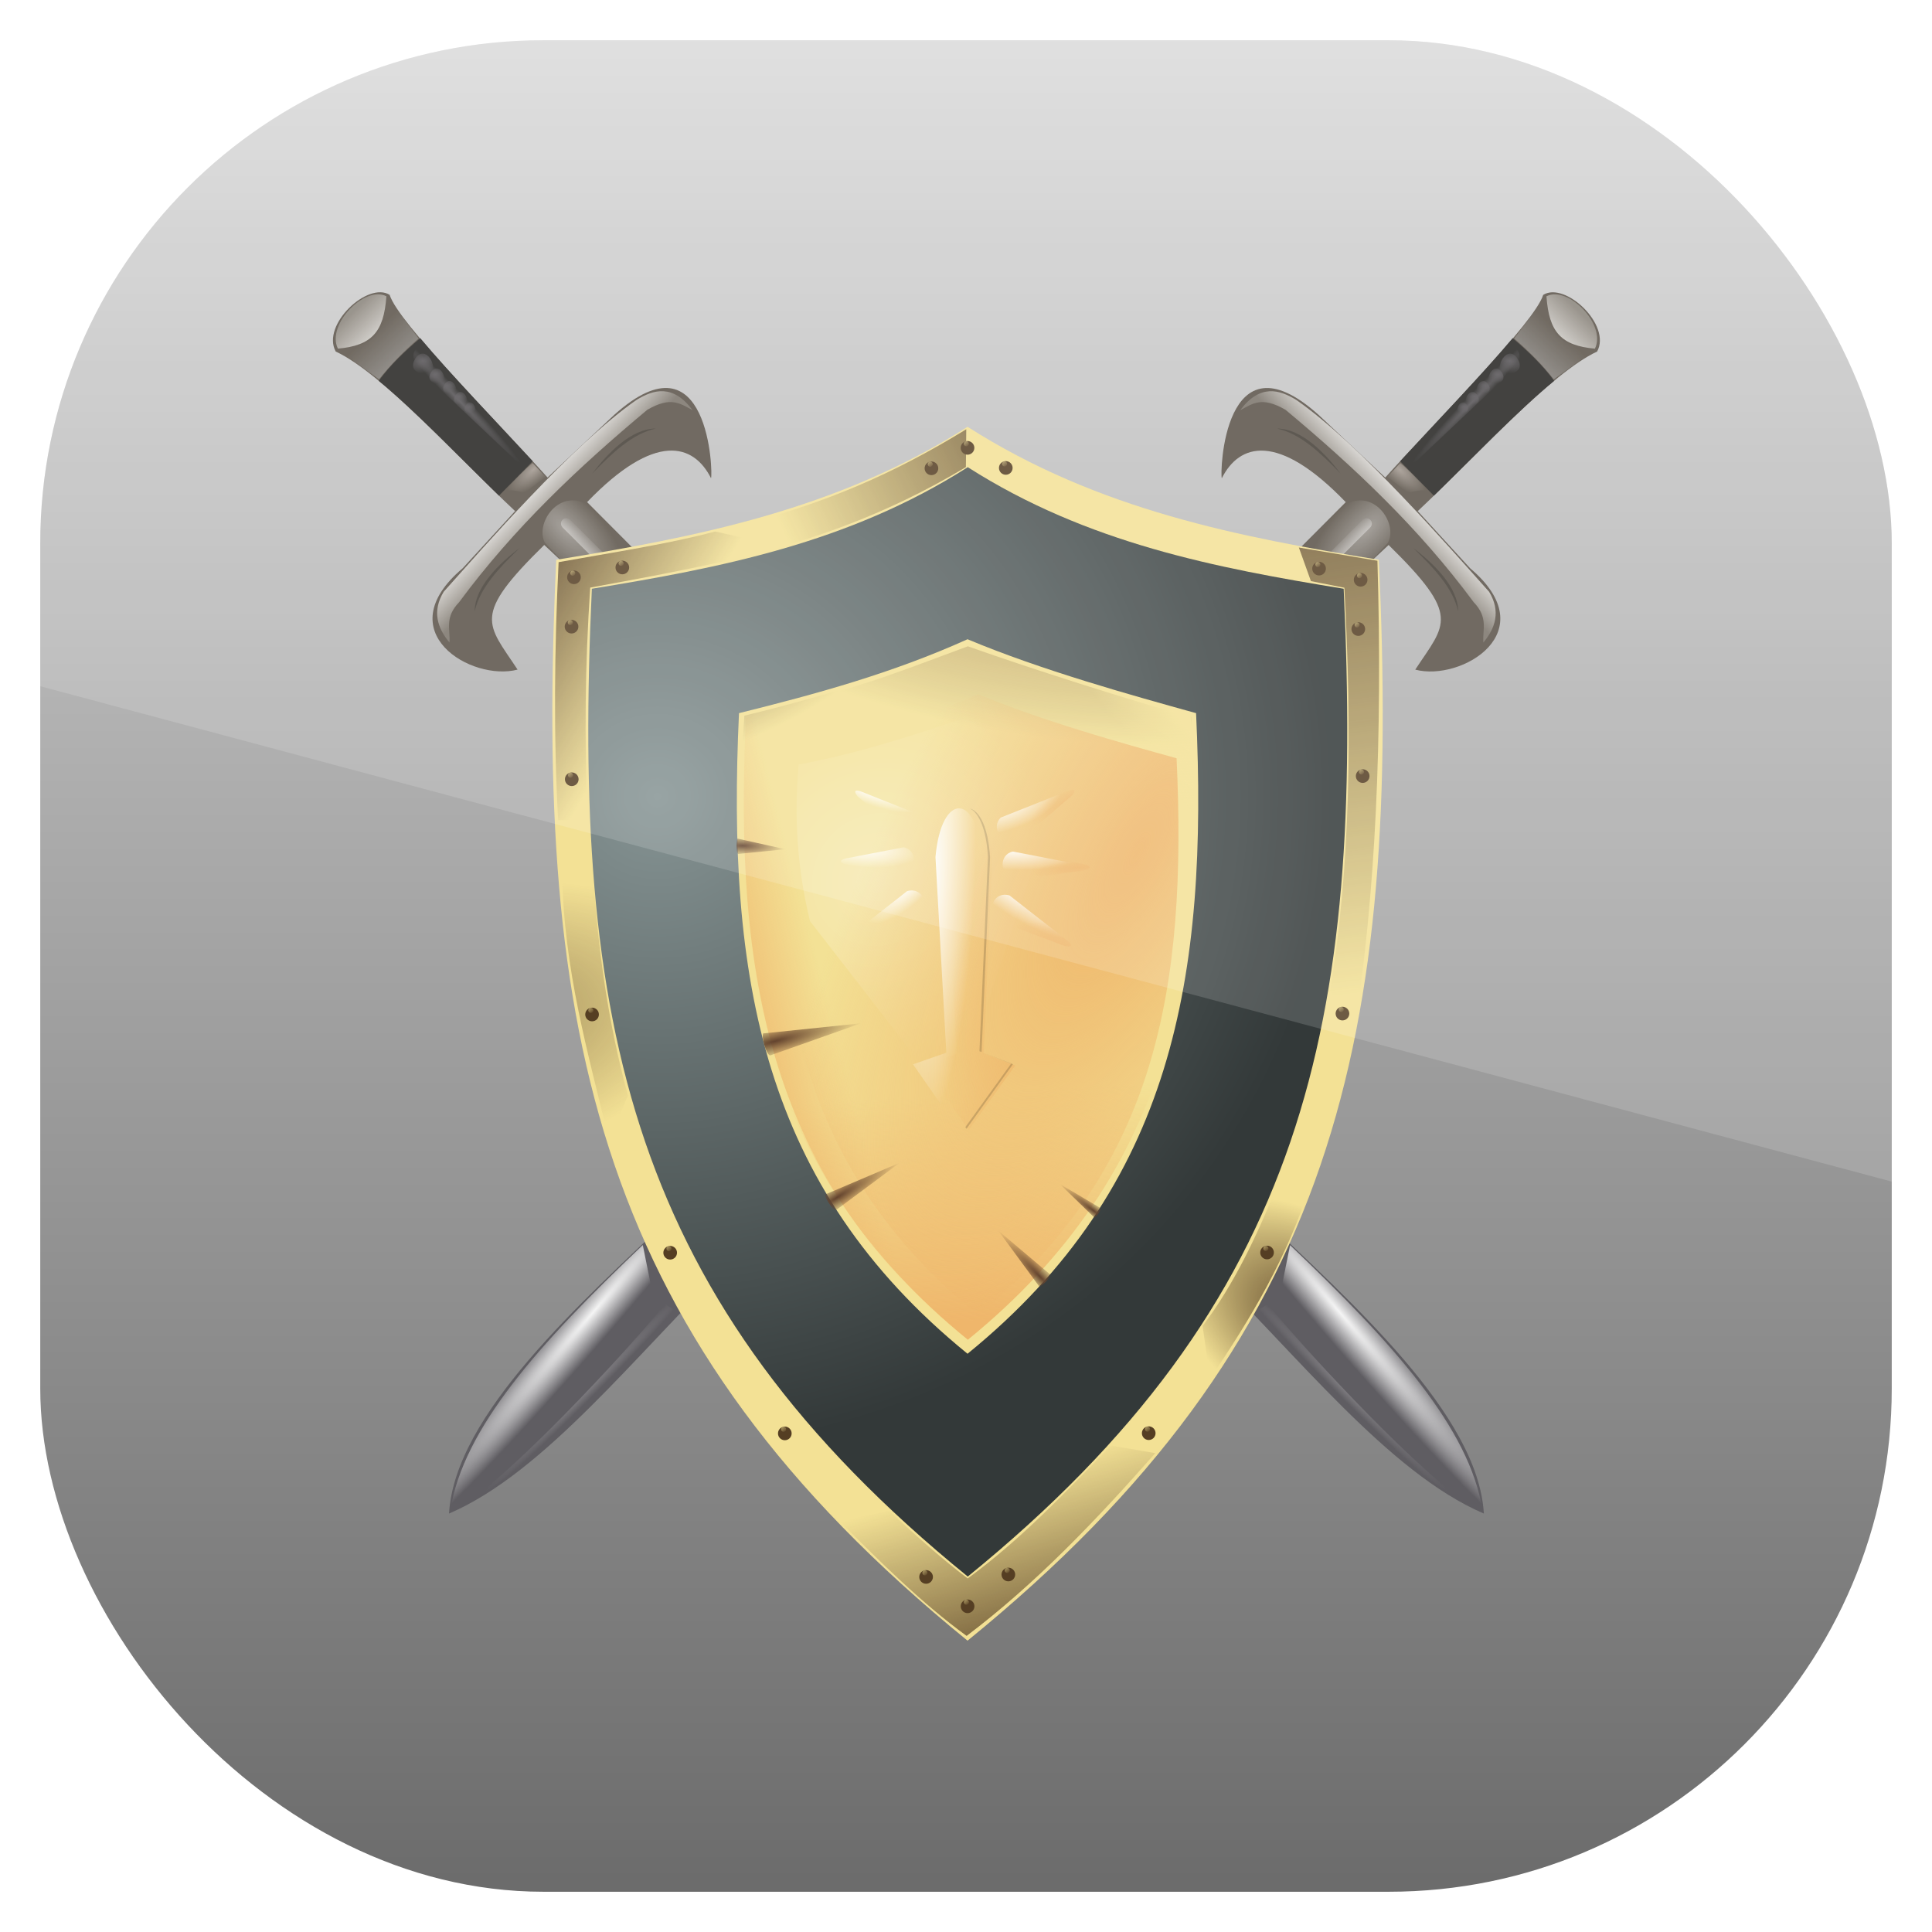 <svg height="96" width="96" xmlns="http://www.w3.org/2000/svg" xmlns:xlink="http://www.w3.org/1999/xlink" xmlns:sodipodi="http://sodipodi.sourceforge.net/DTD/sodipodi-0.dtd" xmlns:inkscape="http://www.inkscape.org/namespaces/inkscape">
 <defs>
  <clipPath clipPathUnits="userSpaceOnUse" id="clipPath3009">
   <path d="m-2 956.36h-96v33.562l96 25.687v-59.25z"/>
  </clipPath>
  <linearGradient x2="0" y1="90" y2="5.988" gradientUnits="userSpaceOnUse" id="linearGradient3479" gradientTransform="matrix(1.143 0 0 1.143 -6.857 949.51)">
   <stop stop-color="#696969"/>
   <stop stop-color="#dcdcdc" offset="1"/>
  </linearGradient>
  <clipPath clipPathUnits="userSpaceOnUse" id="clipPath3018">
   <rect x="2" rx="25" y="958.36" height="92" width="92"/>
  </clipPath>
  <radialGradient cy="458.35" r="6.133" xlink:href="#linearGradient22947" gradientUnits="userSpaceOnUse" id="radialGradient3977" cx="-494.94" gradientTransform="matrix(-1.155 1.155 0.509 0.509 -650.58 382.44)"/>
  <linearGradient id="linearGradient22947">
   <stop stop-color="#fff"/>
   <stop stop-color="#fff" stop-opacity="0" offset="1"/>
  </linearGradient>
  <linearGradient x1="-494.18" x2="-491.04" xlink:href="#linearGradient22947" y1="463.23" y2="459.76" gradientUnits="userSpaceOnUse" id="linearGradient3979" gradientTransform="matrix(-1 0 0 1 -340.49 -414.36)"/>
  <linearGradient x1="-517.19" x2="-522.72" xlink:href="#linearGradient22800" y1="434.79" y2="429.21" gradientUnits="userSpaceOnUse" id="linearGradient3981" gradientTransform="matrix(-1 0 0 1 -339.81 -413.65)"/>
  <linearGradient id="linearGradient22800">
   <stop stop-color="#fff"/>
   <stop stop-color="#f7f5ef" stop-opacity="0.3" offset="1"/>
  </linearGradient>
  <linearGradient x1="-500.72" x2="-495.95" xlink:href="#linearGradient22819" y1="452.21" y2="456.89" gradientUnits="userSpaceOnUse" id="linearGradient3983" gradientTransform="matrix(-1 0 0 1 -340.49 -414.36)"/>
  <linearGradient id="linearGradient22819">
   <stop stop-color="#fff"/>
   <stop stop-color="#f7f5ef" stop-opacity="0.208" offset="1"/>
  </linearGradient>
  <radialGradient cy="434.55" r="1.079" xlink:href="#linearGradient23011" gradientUnits="userSpaceOnUse" id="radialGradient3985" cx="-513.66" gradientTransform="matrix(-0.294 1.468 2.301 0.462 -977.67 575.07)"/>
  <linearGradient id="linearGradient23011">
   <stop stop-color="#545154"/>
   <stop stop-color="#545154" stop-opacity="0" offset="1"/>
  </linearGradient>
  <radialGradient cy="434.55" r="1.079" xlink:href="#linearGradient23011" gradientUnits="userSpaceOnUse" id="radialGradient3987" cx="-513.66" gradientTransform="matrix(-0.219 1.093 1.714 0.344 -685.62 435.51)"/>
  <radialGradient cy="434.55" r="1.079" xlink:href="#linearGradient23011" gradientUnits="userSpaceOnUse" id="radialGradient3989" cx="-513.66" gradientTransform="matrix(-0.193 0.96 1.505 0.302 -583.04 386.95)"/>
  <radialGradient cy="434.55" r="1.079" xlink:href="#linearGradient23011" gradientUnits="userSpaceOnUse" id="radialGradient3991" cx="-513.66" gradientTransform="matrix(-0.193 0.96 1.505 0.302 -584.49 388.41)"/>
  <radialGradient cy="434.55" r="1.079" xlink:href="#linearGradient23011" gradientUnits="userSpaceOnUse" id="radialGradient3993" cx="-513.66" gradientTransform="matrix(-0.161 0.803 1.259 0.253 -462.5 330.43)"/>
  <radialGradient cy="443.37" r="7.446" xlink:href="#linearGradient23011" gradientUnits="userSpaceOnUse" id="radialGradient3995" cx="-508.46" gradientTransform="matrix(1.089 -1.135 -0.084 -0.081 759.45 -514.19)"/>
  <radialGradient cy="452.04" r="2.177" xlink:href="#linearGradient23057" gradientUnits="userSpaceOnUse" id="radialGradient3997" cx="-499.97" gradientTransform="matrix(1.526 1.376 0.587 -0.651 656.26 1018.4)"/>
  <linearGradient id="linearGradient23057">
   <stop stop-color="#a0968d"/>
   <stop stop-color="#a0968d" stop-opacity="0" offset="1"/>
  </linearGradient>
  <linearGradient x1="-515.19" x2="-519.55" xlink:href="#linearGradient23068" y1="436.25" y2="431.43" gradientUnits="userSpaceOnUse" id="linearGradient3999" gradientTransform="matrix(-1 0 0 1 -339.81 -413.65)"/>
  <linearGradient id="linearGradient23068">
   <stop stop-color="#898682"/>
   <stop stop-color="#898682" stop-opacity="0" offset="1"/>
  </linearGradient>
  <radialGradient cy="566.19" r="12.25" xlink:href="#linearGradient23335" gradientUnits="userSpaceOnUse" id="radialGradient4001" cx="-501.28" gradientTransform="matrix(2.313 2.695 0.207 -0.177 1193 1599)"/>
  <linearGradient id="linearGradient23335">
   <stop stop-color="#f5f5f5"/>
   <stop stop-color="#f5f5f5" stop-opacity="0" offset="1"/>
  </linearGradient>
  <radialGradient cy="567.97" r="13.266" xlink:href="#linearGradient23346" gradientUnits="userSpaceOnUse" id="radialGradient4003" cx="-483.87" gradientTransform="matrix(1.016 1.018 0.057 -0.057 610.81 683.16)"/>
  <linearGradient id="linearGradient23346">
   <stop stop-color="#7e7c80"/>
   <stop stop-color="#7e7c80" stop-opacity="0" offset="1"/>
  </linearGradient>
  <radialGradient cy="458.35" r="6.133" xlink:href="#linearGradient22947" gradientUnits="userSpaceOnUse" id="radialGradient4005" cx="-494.94" gradientTransform="matrix(1.155 1.155 -0.509 0.509 853.14 382.44)"/>
  <linearGradient x1="-494.18" x2="-491.04" xlink:href="#linearGradient22947" y1="463.23" y2="459.76" gradientUnits="userSpaceOnUse" id="linearGradient4007" gradientTransform="matrix(1 0 0 1 543.06 -414.36)"/>
  <radialGradient cy="88.9" r="50.28" gradientUnits="userSpaceOnUse" id="radialGradient5220" cx="60.35" gradientTransform="matrix(1.782 0 0 1.722 -47.2 -73.6)">
   <stop stop-color="#869494"/>
   <stop stop-color="#333939" offset="1"/>
  </radialGradient>
  <linearGradient x1="-517.19" x2="-522.72" xlink:href="#linearGradient22800" y1="434.79" y2="429.21" gradientUnits="userSpaceOnUse" id="linearGradient4009" gradientTransform="matrix(1 0 0 1 542.38 -413.66)"/>
  <linearGradient x1="-500.72" x2="-495.95" xlink:href="#linearGradient22819" y1="452.21" y2="456.89" gradientUnits="userSpaceOnUse" id="linearGradient4011" gradientTransform="matrix(1 0 0 1 543.06 -414.36)"/>
  <linearGradient x1="-498.86" x2="-478.53" y1="458.74" y2="471.12" gradientUnits="userSpaceOnUse" id="linearGradient4013" gradientTransform="matrix(1 0 0 1 543.06 -414.36)">
   <stop stop-color="#553e23"/>
   <stop stop-color="#553e23" stop-opacity="0" offset="1"/>
  </linearGradient>
  <linearGradient x1="-428.5" x2="-466.5" xlink:href="#linearGradient4013" y1="439.61" y2="457.86" gradientUnits="userSpaceOnUse" id="linearGradient4015" gradientTransform="matrix(1 0 0 1 543.06 -414.36)"/>
  <linearGradient x1="-400.22" x2="-390.85" xlink:href="#linearGradient4013" y1="439.83" y2="520.09" gradientUnits="userSpaceOnUse" id="linearGradient4017" gradientTransform="matrix(1 0 0 1 543.06 -414.36)"/>
  <linearGradient x1="-431.56" x2="-439.57" xlink:href="#linearGradient4013" y1="611.03" y2="584.34" gradientUnits="userSpaceOnUse" id="linearGradient4019" gradientTransform="matrix(1 0 0 1 543.06 -414.36)"/>
  <radialGradient cy="506.87" r="29.616" gradientUnits="userSpaceOnUse" id="radialGradient4021" cx="-450.86" gradientTransform="matrix(-0.164 1.217 -2.401 -0.324 1257.5 748.31)">
   <stop stop-color="#efb66b"/>
   <stop stop-color="#553e23" stop-opacity="0" offset="1"/>
  </radialGradient>
  <radialGradient cy="564.1" r="7.16" xlink:href="#linearGradient4013" gradientUnits="userSpaceOnUse" id="radialGradient4023" cx="-404.69" gradientTransform="matrix(1.094 -1.528 2.615 1.873 -884.09 -1525)"/>
  <radialGradient cy="521.73" r="4.313" gradientUnits="userSpaceOnUse" id="radialGradient4025" cx="-498.91" gradientTransform="matrix(7.768 -1.623 0.863 4.128 3460.2 -2853.5)">
   <stop stop-color="#553e23" stop-opacity="0.552"/>
   <stop stop-color="#553e23" stop-opacity="0" offset="1"/>
  </radialGradient>
  <radialGradient cy="434.55" r="1.079" xlink:href="#linearGradient23011" gradientUnits="userSpaceOnUse" id="radialGradient4027" cx="-513.66" gradientTransform="matrix(0.294 1.468 -2.301 0.462 1180.2 575.06)"/>
  <radialGradient cy="434.55" r="1.079" xlink:href="#linearGradient23011" gradientUnits="userSpaceOnUse" id="radialGradient4029" cx="-513.66" gradientTransform="matrix(0.219 1.093 -1.714 0.344 888.19 435.51)"/>
  <radialGradient cy="434.55" r="1.079" xlink:href="#linearGradient23011" gradientUnits="userSpaceOnUse" id="radialGradient4031" cx="-513.66" gradientTransform="matrix(0.193 0.96 -1.505 0.302 785.61 386.95)"/>
  <radialGradient cy="434.55" r="1.079" xlink:href="#linearGradient23011" gradientUnits="userSpaceOnUse" id="radialGradient4033" cx="-513.66" gradientTransform="matrix(0.193 0.96 -1.505 0.302 787.06 388.41)"/>
  <radialGradient cy="434.55" r="1.079" xlink:href="#linearGradient23011" gradientUnits="userSpaceOnUse" id="radialGradient4035" cx="-513.66" gradientTransform="matrix(0.161 0.803 -1.259 0.253 665.07 330.43)"/>
  <radialGradient cy="443.37" r="7.446" xlink:href="#linearGradient23011" gradientUnits="userSpaceOnUse" id="radialGradient4037" cx="-508.46" gradientTransform="matrix(-1.089 -1.135 0.084 -0.081 -556.89 -514.19)"/>
  <radialGradient cy="452.04" r="2.177" xlink:href="#linearGradient23057" gradientUnits="userSpaceOnUse" id="radialGradient4039" cx="-499.97" gradientTransform="matrix(-1.526 1.376 -0.587 -0.651 -453.7 1018.4)"/>
  <linearGradient x1="-515.19" x2="-519.55" xlink:href="#linearGradient23068" y1="436.25" y2="431.43" gradientUnits="userSpaceOnUse" id="linearGradient4041" gradientTransform="matrix(1 0 0 1 542.38 -413.66)"/>
  <linearGradient x1="-439.7" x2="-438.94" y1="446.14" y2="447.13" gradientUnits="userSpaceOnUse" id="linearGradient4043">
   <stop stop-color="#f3e195"/>
   <stop stop-color="#f3e195" stop-opacity="0" offset="1"/>
  </linearGradient>
  <radialGradient cy="566.19" r="12.25" xlink:href="#linearGradient23335" gradientUnits="userSpaceOnUse" id="radialGradient4084" cx="-501.28" gradientTransform="matrix(-2.313 2.695 -0.207 -0.177 -990.44 1599)"/>
  <radialGradient cy="567.97" r="13.266" xlink:href="#linearGradient23346" gradientUnits="userSpaceOnUse" id="radialGradient4086" cx="-483.87" gradientTransform="matrix(-1.016 1.018 -0.057 -0.057 -408.24 683.15)"/>
  <linearGradient x1="-413.75" x2="-418.93" xlink:href="#linearGradient4043" y1="483.24" y2="487.54" gradientUnits="userSpaceOnUse" id="linearGradient4088" gradientTransform="matrix(1 0 0 1 543.06 -414.36)"/>
  <linearGradient x1="-441.59" x2="-443.5" xlink:href="#linearGradient23397" y1="563.36" y2="533.36" gradientUnits="userSpaceOnUse" id="linearGradient4090" gradientTransform="matrix(1 0 0 1 543.06 -414.36)"/>
  <linearGradient id="linearGradient23397">
   <stop stop-color="#efb66b"/>
   <stop stop-color="#efb66b" stop-opacity="0" offset="1"/>
  </linearGradient>
  <linearGradient x1="-473.76" x2="-460.15" xlink:href="#linearGradient23397" y1="524.77" y2="521.23" gradientUnits="userSpaceOnUse" id="linearGradient4092" gradientTransform="matrix(0.974 0 0 0.974 531.66 -399.37)"/>
  <radialGradient cy="507.27" r="10.888" xlink:href="#linearGradient22947" gradientUnits="userSpaceOnUse" id="radialGradient4094" cx="-453.5" gradientTransform="matrix(1.653 1.492 -1.577 1.747 1639.2 -119.08)"/>
  <filter x="-0.157" y="-0.067" color-interpolation-filters="sRGB" height="1.133" id="filter23512" width="1.313">
   <feGaussianBlur stdDeviation="1.422"/>
  </filter>
  <radialGradient cy="516.51" r="26.57" xlink:href="#linearGradient23397" gradientUnits="userSpaceOnUse" id="radialGradient4096" cx="-430.89" gradientTransform="matrix(-1.065 -0.576 1.523 -2.819 -1121.7 1294.9)"/>
  <filter color-interpolation-filters="sRGB" id="filter23582">
   <feGaussianBlur stdDeviation="1.899"/>
  </filter>
  <radialGradient cy="515.61" r="6.077" xlink:href="#linearGradient22947" gradientUnits="userSpaceOnUse" id="radialGradient4098" cx="-448.74" gradientTransform="matrix(-0.177 5.582 -0.964 -0.031 514.19 2610.3)"/>
  <radialGradient cy="498.85" r="4.282" xlink:href="#linearGradient22947" gradientUnits="userSpaceOnUse" id="radialGradient4100" cx="-435.95" gradientTransform="matrix(0.232 0.759 -1.754 0.535 1082.4 144.61)"/>
  <radialGradient cy="502.68" r="4.847" xlink:href="#linearGradient22947" gradientUnits="userSpaceOnUse" id="radialGradient4102" cx="-439.76" gradientTransform="matrix(-0.029 0.576 -2.068 -0.105 1133.7 392.47)"/>
  <radialGradient cy="508.88" r="4.731" xlink:href="#linearGradient22947" gradientUnits="userSpaceOnUse" id="radialGradient4104" cx="-443.24" gradientTransform="matrix(-0.372 0.552 -2.044 -1.376 982.45 1036.5)"/>
  <radialGradient cy="521.95" r="6.077" xlink:href="#linearGradient23397" gradientUnits="userSpaceOnUse" id="radialGradient4106" cx="-414.29" gradientTransform="matrix(-0.071 -8.186 2.475 -0.021 -1208.3 -3254.9)"/>
  <radialGradient cy="493.93" r="4.282" xlink:href="#linearGradient23397" gradientUnits="userSpaceOnUse" id="radialGradient4108" cx="-393.68" gradientTransform="matrix(-0.198 -0.434 1.389 -0.633 -648.2 221.94)"/>
  <radialGradient cy="506.21" r="4.847" xlink:href="#linearGradient23397" gradientUnits="userSpaceOnUse" id="radialGradient4110" cx="-392.23" gradientTransform="matrix(-0.027 -0.226 1.331 -0.156 -568.11 79.2)"/>
  <radialGradient cy="507.41" r="4.731" xlink:href="#linearGradient23397" gradientUnits="userSpaceOnUse" id="radialGradient4112" cx="-399.51" gradientTransform="matrix(0.156 -0.507 1.417 0.437 -542.94 -325.1)"/>
  <radialGradient cy="498.5" r="4.282" xlink:href="#linearGradient22947" gradientUnits="userSpaceOnUse" id="radialGradient4114" cx="-435.77" gradientTransform="matrix(1.58 0.546 0.137 -0.396 708.69 514.08)"/>
  <radialGradient cy="500.1" r="4.847" xlink:href="#linearGradient22947" gradientUnits="userSpaceOnUse" id="radialGradient4116" cx="-441.26" gradientTransform="matrix(1.641 0.135 0.043 -0.522 789.86 406.93)"/>
  <radialGradient cy="508.88" r="4.731" xlink:href="#linearGradient22947" gradientUnits="userSpaceOnUse" id="radialGradient4118" cx="-443.24" gradientTransform="matrix(0.352 0.4 1.116 -0.981 -318.49 767.83)"/>
  <radialGradient cy="530.12" r="1.086" gradientUnits="userSpaceOnUse" id="radialGradient4120" cx="-520.44" gradientTransform="matrix(1.438 0.031 -0.387 18.024 520.18 -8982.6)">
   <stop stop-color="#63432e"/>
   <stop stop-color="#63432e" stop-opacity="0" offset="1"/>
  </radialGradient>
  <filter color-interpolation-filters="sRGB" id="filter23829">
   <feGaussianBlur stdDeviation="0.073"/>
  </filter>
  <filter color-interpolation-filters="sRGB" id="filter23876">
   <feGaussianBlur stdDeviation="0.228"/>
  </filter>
  <radialGradient cy="482.49" r="10.474" xlink:href="#linearGradient4013" gradientUnits="userSpaceOnUse" id="radialGradient4130" cx="-481.88" gradientTransform="matrix(0.347 0.907 -2.334 0.893 1360.9 69.12)"/>
  <path d="m-481.25 425.61c0 0.967-0.783 1.75-1.75 1.75s-1.75-0.783-1.75-1.75 0.783-1.75 1.75-1.75 1.75 0.783 1.75 1.75z" fill="#553e23" id="SVGCleanerId_0"/>
  <path d="m-438.94 446.86c0 0.147-0.119 0.266-0.266 0.266-0.147 0-0.266-0.119-0.266-0.266s0.119-0.266 0.266-0.266c0.147 0 0.266 0.119 0.266 0.266z" fill="url(#linearGradient4043)" id="SVGCleanerId_1"/>
  <path d="m-432.61 537.41 0.375 20.583c0.08 1.032-2.518 0.786-2.13-0.125l1.755-20.458z" fill="url(#radialGradient4120)" filter="url(#filter23829)" id="SVGCleanerId_2"/>
 </defs>
 <g transform="matrix(1 0 0 1 0 -956.36)">
  <rect rx="6.857" y="956.36" clip-path="url(#clipPath3018)" fill="url(#linearGradient3479)" height="96" width="96"/>
  <g transform="matrix(0.375 0 0 0.375 10.04 966.13)">
   <path d="m147.94 28.911c-12.598-11.301-13.085 7.939-12.816 8.404 2.302-4.568 7.39-6.206 16.42 3.168l-7.67 7.697 6.099 4.773 7.252-6.793c9.675 9.484 7.569 10.372 3.531 16.516 6.084 1.616 17.265-4.987 7.286-13.416l-6.958-7.589c7.864-7.364 17.592-18.262 23.768-21.142 1.937-3.536-4.263-9.321-7.143-7.51-1.174 3.719-13.665 16.135-20.927 24.203l-8.842-8.311z" fill="#585046"/>
   <path d="m151.77 40.65-6.578 6.19 7.149 4.196 4.791-5.164c1.32-2.371-1.542-7.001-5.362-5.222z" fill="url(#radialGradient3977)" opacity="0.369"/>
   <path d="m140.22 135-7.625 6.25c12.328 11.966 24.567 27.826 37.25 33.25-0.774-13.167-17.533-27.958-29.625-39.5z" fill="#5d5b60" fill-opacity="0.941"/>
   <path d="m153.8 42.81-5.045 5.045 1.009 1.009 5.045-5.045c0.591-0.71-0.275-1.581-1.009-1.009z" fill="url(#linearGradient3979)"/>
   <path d="m173.66 18.753c2.016 1.719 3.938 3.524 5.5 5.656-4.933 4.066-10.701 10.14-15.938 15.219l-4.469-4.562c4.84-5.248 10.927-11.58 14.906-16.312z" fill="#22211f"/>
   <path d="m178.14 13.209c0.338 4.8 1.989 6.533 6.422 6.938 1.577-3.174-3.581-8.422-6.422-6.938z" fill="url(#linearGradient3981)"/>
   <path d="m145.02 26.96c-2.282-1.408-4.85-2.155-7.46 1.345 1.614-0.846 2.811-1.903 6.007-0.054 9.083 7.586 17.646 15.634 24.938 25.5 1.956 2.033 1.144 3.603 1.276 5.332 1.596-1.905 2.327-4.154 0.758-6.725-5.234-5.823-16.984-19.436-25.52-25.398z" fill="url(#linearGradient3983)"/>
   <path d="m142.46 30.736c3.237 0.004 6.362 3.272 8.393 5.946-2.641-2.701-5.258-5.242-8.393-5.946z" opacity="0.252"/>
   <path d="m166.44 54.954c-0.004-3.237-3.272-6.362-5.946-8.393 2.701 2.641 5.242 5.258 5.946 8.393z" opacity="0.252"/>
   <path d="m174.5 21.824c-1.158-2.459-3.204 0.083-2.377 1.921 0.912-0.146 2.999-0.325 2.377-1.921z" fill="url(#radialGradient3985)"/>
   <path d="m172.36 23.529c-0.862-1.831-2.386 0.062-1.77 1.431 0.679-0.109 2.233-0.242 1.77-1.431z" fill="url(#radialGradient3987)"/>
   <path d="m170.55 25.093c-0.757-1.608-2.096 0.054-1.555 1.257 0.597-0.096 1.962-0.213 1.555-1.257z" fill="url(#radialGradient3989)"/>
   <path d="m169.1 26.552c-0.757-1.608-2.096 0.054-1.555 1.257 0.597-0.096 1.962-0.213 1.555-1.257z" fill="url(#radialGradient3991)"/>
   <path d="m167.72 27.813c-0.633-1.345-1.753 0.046-1.3 1.051 0.499-0.08 1.641-0.178 1.3-1.051z" fill="url(#radialGradient3993)"/>
   <path d="m174.22 22.49c1.032-2.025-0.427-3.123-1.375-2.062-4.36 4.949-7.565 8.796-12.984 14.234-0.513 0.589 0.144 1.046 1.242 0.195l13.117-12.367z" fill="url(#radialGradient3995)"/>
   <path d="m162.37 38.949c-0.737-0.952-2.985-3.201-3.602-3.646l-1.746 1.878c0.499 0.296 2.017 1.416 2.718 2.143 0.982-0.395 1.854-0.452 2.63-0.376z" fill="url(#radialGradient3997)"/>
   <path d="m184.35 20.41c-4.897-0.782-6.001-2.485-6.298-7.093l-4.176 5.48c2.022 1.765 3.798 3.565 5.237 5.414l5.237-3.801z" fill="url(#linearGradient3999)"/>
   <path d="m144.17 138.93-1.103 5.463 26.601 29.673c-1.74-10.87-11.66-21.96-25.5-35.13z" fill="url(#radialGradient4001)"/>
   <path d="m141.26 146.75-1.781 1.047c8.84 8.023 19.632 21.071 26.531 24.203-9.149-7.218-23.265-23.126-24.75-25.25z" fill="url(#radialGradient4003)"/>
   <path d="m54.624 28.907c12.598-11.301 13.085 7.939 12.816 8.404-2.302-4.568-7.39-6.206-16.42 3.168l7.67 7.697-6.099 4.773-7.252-6.793c-9.675 9.484-7.569 10.372-3.531 16.516-6.084 1.616-17.265-4.987-7.286-13.416l6.958-7.589c-7.864-7.364-17.592-18.262-23.768-21.142-1.937-3.536 4.263-9.321 7.143-7.51 1.174 3.719 13.665 16.135 20.927 24.203l8.842-8.311z" fill="#585046"/>
   <path d="m50.799 40.647 6.578 6.19-7.149 4.196-4.791-5.164c-1.32-2.371 1.542-7.001 5.362-5.222z" fill="url(#radialGradient4005)" opacity="0.369"/>
   <path d="m62.35 135 7.625 6.25c-12.328 11.966-24.567 27.826-37.25 33.25 0.774-13.167 17.533-27.958 29.625-39.5z" fill="#5d5b60" fill-opacity="0.941"/>
   <path d="m48.763 42.806 5.045 5.045-1.009 1.009-5.045-5.045c-0.591-0.71 0.275-1.581 1.009-1.009z" fill="url(#linearGradient4007)"/>
   <path d="m101.43 30.498c-17.341 11.07-36.147 14.631-54.5 17.625-2.914 62.877 5.373 103.27 54.5 143.22 49.127-39.948 57.414-80.341 54.5-143.22-18.353-2.994-37.159-6.554-54.5-17.625z" fill="#f3e195"/>
   <path d="m101.46 35.851c-15.849 10.118-33.037 13.372-49.81 16.108-2.663 57.467 4.911 94.384 49.81 130.89 44.899-36.511 52.474-73.428 49.81-130.89-16.773-2.736-33.961-5.99-49.81-16.108z" fill="url(#radialGradient5220)"/>
   <path d="m101.43 58.65c-9.901 4.472-19.997 7.246-30.283 9.793-1.619 34.938 2.986 62.686 30.283 84.883 27.297-22.197 31.902-49.945 30.283-84.883-8.533-2.367-20.547-5.704-30.283-9.793z" fill="#f3e195"/>
   <path d="m28.91 18.749c-2.016 1.719-3.938 3.524-5.5 5.656 4.933 4.066 10.701 10.14 15.938 15.219l4.469-4.562c-4.84-5.248-10.927-11.58-14.906-16.312z" fill="#22211f"/>
   <path d="m24.425 13.205c-0.338 4.8-1.989 6.533-6.422 6.938-1.577-3.174 3.581-8.422 6.422-6.938z" fill="url(#linearGradient4009)"/>
   <path d="m57.543 26.957c2.282-1.408 4.85-2.155 7.46 1.345-1.614-0.846-2.811-1.903-6.007-0.054-9.083 7.586-17.646 15.634-24.938 25.5-1.956 2.033-1.144 3.603-1.276 5.332-1.596-1.905-2.327-4.154-0.758-6.725 5.234-5.823 16.984-19.436 25.52-25.398z" fill="url(#linearGradient4011)"/>
   <path d="m47.246 48.435c7.15-1.285 14.848-2.465 20.75-4.062l9.034 2.012c-7.878 2.148-16.562 3.772-25.596 5.425-0.689 10.384-0.772 19.604-0.36 30.762l-3.89 0.05c-0.611-10.976-0.499-22.749 0.062-34.188z" fill="url(#linearGradient4013)"/>
   <path d="m71.777 43.435c10.818-2.882 19.668-6.577 29.485-12.61l-0.048 5.017c-10.835 6.49-20.234 9.509-29.437 11.969v-4.375z" fill="url(#linearGradient4015)"/>
   <path d="m146.93 50.948-1.597-4.453 10.409 1.753c0.698 23.292-0.226 44.205-3.062 62.313l-3.219-5.344c2.742-16.474 2.919-34.567 1.901-53.391l-4.431-0.878z" fill="url(#linearGradient4017)"/>
   <path d="m91.058 174.15c3.531 3.282 7.028 6.412 10.394 8.95 7.26-5.326 13.162-11.652 18.981-17.607l5.875 1c-7.805 8.865-15.873 17.337-25 24.219-5.972-4.352-11.418-9.8-16.875-15.219l6.625-1.344z" fill="url(#linearGradient4019)"/>
   <path d="m79.196 66.832c8.092-1.748 15.076-4.605 22.274-7.248 7.572 2.699 22.038 7.359 29.61 9.369 0 0-0.346 32.146-3.647 44.021l-55.131-37.48 6.894-8.662z" fill="url(#radialGradient4021)"/>
   <path d="m132.58 149.65c4.144-5.49 7.25-12.019 9.988-18.915l4.331-0c-3.032 9.766-7.981 17.998-13.347 25.898l-0.972-6.983z" fill="url(#radialGradient4023)"/>
   <path d="m47.698 89.373 4.088-0.125c0.625 10.305 2.022 20.236 4.646 29.875l-2.5 6c-2.758-11.688-6.004-22.483-6.235-35.75z" fill="url(#radialGradient4025)"/>
   <path d="m60.109 30.732c-3.237 0.004-6.362 3.272-8.393 5.946 2.641-2.701 5.258-5.242 8.393-5.946z" opacity="0.252"/>
   <path d="m36.126 54.95c0.004-3.237 3.272-6.362 5.946-8.393-2.701 2.641-5.242 5.258-5.946 8.393z" opacity="0.252"/>
   <path d="m28.067 21.82c1.158-2.459 3.204 0.083 2.377 1.921-0.912-0.146-2.999-0.325-2.377-1.921z" fill="url(#radialGradient4027)"/>
   <path d="m30.206 23.525c0.862-1.831 2.386 0.062 1.77 1.431-0.679-0.109-2.233-0.242-1.77-1.431z" fill="url(#radialGradient4029)"/>
   <path d="m32.019 25.089c0.757-1.608 2.096 0.054 1.555 1.257-0.597-0.096-1.962-0.213-1.555-1.257z" fill="url(#radialGradient4031)"/>
   <path d="m33.466 26.548c0.757-1.608 2.096 0.054 1.555 1.257-0.597-0.096-1.962-0.213-1.555-1.257z" fill="url(#radialGradient4033)"/>
   <path d="m34.846 27.81c0.633-1.345 1.753 0.046 1.3 1.051-0.499-0.08-1.641-0.178-1.3-1.051z" fill="url(#radialGradient4035)"/>
   <path d="m28.347 22.486c-1.032-2.025 0.427-3.123 1.375-2.062 4.36 4.949 7.565 8.796 12.984 14.234 0.513 0.589-0.144 1.046-1.242 0.195l-13.117-12.367z" fill="url(#radialGradient4037)"/>
   <path d="m40.2 38.946c0.737-0.952 2.985-3.201 3.602-3.646l1.746 1.878c-0.499 0.296-2.017 1.416-2.718 2.143-0.982-0.395-1.854-0.452-2.63-0.376z" fill="url(#radialGradient4039)"/>
   <path d="m18.214 20.406c4.897-0.782 6.001-2.485 6.298-7.093l4.176 5.48c-2.022 1.765-3.798 3.565-5.237 5.414l-5.237-3.801z" fill="url(#linearGradient4041)"/>
   <use xlink:href="#SVGCleanerId_0" transform="matrix(0.517 0 0 0.517 351.14 -186.75)"/>
   <use xlink:href="#SVGCleanerId_1" transform="matrix(1.272 0 0 1.272 659.94 -535.66)"/>
   <use xlink:href="#SVGCleanerId_0" transform="matrix(0.517 0 0 0.517 356.21 -184.09)"/>
   <use xlink:href="#SVGCleanerId_1" transform="matrix(1.272 0 0 1.272 665.01 -532.99)"/>
   <use xlink:href="#SVGCleanerId_0" transform="matrix(0.517 0 0 0.517 346.36 -184.04)"/>
   <use xlink:href="#SVGCleanerId_1" transform="matrix(1.272 0 0 1.272 655.16 -532.95)"/>
   <use xlink:href="#SVGCleanerId_0" transform="matrix(0.517 0 0 0.517 305.4 -170.9)"/>
   <use xlink:href="#SVGCleanerId_1" transform="matrix(1.272 0 0 1.272 614.2 -519.81)"/>
   <use xlink:href="#SVGCleanerId_0" transform="matrix(0.517 0 0 0.517 298.67 -163.06)"/>
   <use xlink:href="#SVGCleanerId_1" transform="matrix(1.272 0 0 1.272 607.47 -511.97)"/>
   <use xlink:href="#SVGCleanerId_0" transform="matrix(0.517 0 0 0.517 298.99 -169.6)"/>
   <use xlink:href="#SVGCleanerId_1" transform="matrix(1.272 0 0 1.272 607.79 -518.51)"/>
   <use xlink:href="#SVGCleanerId_0" transform="matrix(0.517 0 0 0.517 397.72 -170.75)"/>
   <use xlink:href="#SVGCleanerId_1" transform="matrix(1.272 0 0 1.272 706.52 -519.66)"/>
   <use xlink:href="#SVGCleanerId_0" transform="matrix(0.517 0 0 0.517 402.92 -162.74)"/>
   <use xlink:href="#SVGCleanerId_1" transform="matrix(1.272 0 0 1.272 711.72 -511.65)"/>
   <use xlink:href="#SVGCleanerId_0" transform="matrix(0.517 0 0 0.517 403.23 -169.27)"/>
   <use xlink:href="#SVGCleanerId_1" transform="matrix(1.272 0 0 1.272 712.04 -518.18)"/>
   <use xlink:href="#SVGCleanerId_0" transform="matrix(0.517 0 0 0.517 356.55 -37.463)"/>
   <use xlink:href="#SVGCleanerId_1" transform="matrix(1.272 0 0 1.272 665.36 -386.37)"/>
   <use xlink:href="#SVGCleanerId_0" transform="matrix(0.517 0 0 0.517 345.65 -37.14)"/>
   <use xlink:href="#SVGCleanerId_1" transform="matrix(1.272 0 0 1.272 654.45 -386.05)"/>
   <use xlink:href="#SVGCleanerId_0" transform="matrix(0.517 0 0 0.517 351.15 -33.25)"/>
   <use xlink:href="#SVGCleanerId_1" transform="matrix(1.272 0 0 1.272 659.95 -382.16)"/>
   <use xlink:href="#SVGCleanerId_0" transform="matrix(0.517 0 0 0.517 326.93 -56.16)"/>
   <use xlink:href="#SVGCleanerId_1" transform="matrix(1.272 0 0 1.272 635.73 -405.07)"/>
   <use xlink:href="#SVGCleanerId_0" transform="matrix(0.517 0 0 0.517 311.74 -80.1)"/>
   <use xlink:href="#SVGCleanerId_1" transform="matrix(1.272 0 0 1.272 620.54 -429.01)"/>
   <use xlink:href="#SVGCleanerId_0" transform="matrix(0.517 0 0 0.517 298.7 -142.84)"/>
   <use xlink:href="#SVGCleanerId_1" transform="matrix(1.272 0 0 1.272 607.5 -491.74)"/>
   <use xlink:href="#SVGCleanerId_0" transform="matrix(0.517 0 0 0.517 301.39 -111.67)"/>
   <use xlink:href="#SVGCleanerId_1" transform="matrix(1.272 0 0 1.272 610.19 -460.58)"/>
   <use xlink:href="#SVGCleanerId_0" transform="matrix(0.517 0 0 0.517 375.15 -56.19)"/>
   <use xlink:href="#SVGCleanerId_1" transform="matrix(1.272 0 0 1.272 683.95 -405.09)"/>
   <use xlink:href="#SVGCleanerId_0" transform="matrix(0.517 0 0 0.517 390.83 -80.13)"/>
   <use xlink:href="#SVGCleanerId_1" transform="matrix(1.272 0 0 1.272 699.63 -429.03)"/>
   <use xlink:href="#SVGCleanerId_0" transform="matrix(0.517 0 0 0.517 403.5 -143.26)"/>
   <use xlink:href="#SVGCleanerId_1" transform="matrix(1.272 0 0 1.272 712.3 -492.17)"/>
   <use xlink:href="#SVGCleanerId_0" transform="matrix(0.517 0 0 0.517 400.82 -111.79)"/>
   <use xlink:href="#SVGCleanerId_1" transform="matrix(1.272 0 0 1.272 709.62 -460.7)"/>
   <path d="m58.4 138.92 1.103 5.463-26.601 29.673c1.734-10.873 11.656-21.969 25.498-35.136z" fill="url(#radialGradient4084)"/>
   <path d="m61.308 146.75 1.781 1.047c-8.84 8.023-19.632 21.071-26.531 24.203 9.149-7.218 23.265-23.126 24.75-25.25z" fill="url(#radialGradient4086)"/>
   <path d="m116.87 64.81 14.125 4c0.714 7.881 0.225 14.558 0.188 21.687l-14.32-25.687z" fill="url(#linearGradient4088)"/>
   <path d="m71.187 66.587c-1.619 34.938 2.986 62.686 30.283 84.883 27.297-22.197 31.902-49.945 30.283-84.883-8.533-2.367-50.28-2.547-60.566 0z" fill="url(#linearGradient4090)"/>
   <path d="m72.063 69.064c-1.577 34.029 2.908 61.055 29.495 82.675 26.587-21.62 31.072-48.646 29.495-82.675-8.311-2.306-48.972-2.481-58.99 0z" fill="url(#linearGradient4092)"/>
   <path d="m79.058 75.248c8.265-1.561 14.857-3.791 21.5-6l17.268 3.413-7.281 14.845-10.992 32.994-19-24.502c-1.69-6.917-2.137-13.958-1.5-20.75z" fill="url(#radialGradient4094)" filter="url(#filter23512)" opacity="0.53"/>
   <path d="m102.81 65.909c-8.605 3.887-17.38 6.298-26.321 8.512-1.407 30.367 2.595 54.484 26.321 73.777 23.726-19.293 27.728-43.41 26.321-73.777-7.417-2.058-17.858-4.958-26.321-8.512z" fill="url(#radialGradient4096)" filter="url(#filter23582)"/>
   <path d="m97.183 87.498c0.787-8.793 5.649-8.425 6.125 0.125l-1.125 25.75 4.174 1.63-6.168 8.558-5.986-8.586 4.417-1.539-1.438-25.938z" fill="url(#radialGradient4098)"/>
   <path d="m113.18 79.357c0.775-0.217 0.891 0.014 0.375 0.672l-5.844 5.031c-1.82 0.802-3.208-1.526-1.875-2.781l7.344-2.922z" fill="url(#radialGradient4100)"/>
   <path d="m115.21 88.284c0.77 0.236 0.743 0.492-0.047 0.768l-7.635 1.082c-1.966-0.307-1.878-3.016-0.078-3.353l7.759 1.503z" fill="url(#radialGradient4102)"/>
   <path d="m113.77 97.896c0.631 0.602 0.485 0.815-0.404 0.655l-7.86-2.944c-1.75-1.275-0.398-3.625 1.494-3.004l6.771 5.292z" fill="url(#radialGradient4104)"/>
   <path d="m98.574 87.624c0.787-8.793 5.649-8.425 6.125 0.125l-1.125 25.75 4.174 1.63-6.168 8.558-5.986-8.586 4.417-1.539-1.438-25.938z" fill="url(#radialGradient4106)"/>
   <path d="m114.93 78.644c0.775-0.217 0.891 0.014 0.375 0.672l-5.844 5.031c-1.82 0.802-3.208-1.526-1.875-2.781l7.344-2.922z" fill="url(#radialGradient4108)"/>
   <path d="m117.04 88.499c0.77 0.236 0.743 0.492-0.047 0.768l-7.635 1.082c-1.966-0.307-1.878-3.016-0.078-3.353l7.759 1.503z" fill="url(#radialGradient4110)"/>
   <path d="m114.72 98.641c0.631 0.602 0.485 0.815-0.404 0.655l-7.86-2.944c-1.75-1.275-0.398-3.625 1.494-3.004l6.771 5.292z" fill="url(#radialGradient4112)"/>
   <path d="m87.233 78.79c-0.775-0.217-0.891 0.014-0.375 0.672l5.844 5.031c1.82 0.802 3.208-1.526 1.875-2.781l-7.344-2.922z" fill="url(#radialGradient4114)"/>
   <path d="m85.211 87.717c-0.77 0.236-0.743 0.492 0.047 0.768l7.635 1.082c1.966-0.307 1.878-3.016 0.078-3.353l-7.759 1.503z" fill="url(#radialGradient4116)"/>
   <path d="m86.642 97.329c-0.631 0.602-0.485 0.815 0.404 0.655l7.86-2.944c1.75-1.275 0.398-3.625-1.494-3.004l-6.771 5.292z" fill="url(#radialGradient4118)"/>
   <use xlink:href="#SVGCleanerId_2" transform="matrix(0.676 -0.737 0.32 0.294 225.97 -339.83)"/>
   <use xlink:href="#SVGCleanerId_2" transform="matrix(0.379 -0.585 0.254 0.165 141.1 -210.93)"/>
   <use xlink:href="#SVGCleanerId_2" transform="matrix(0.657 0.964 -0.419 0.285 601.85 391.89)"/>
   <use xlink:href="#SVGCleanerId_2" transform="matrix(0.416 1.357 -0.589 0.181 583.82 599.32)"/>
   <use xlink:href="#SVGCleanerId_2" transform="matrix(0.022 0.946 -0.303 0.013 249.64 488.74)"/>
   <path d="m101.76 81.082c1.155 0.571 2.17 2.727 2.375 6.406l-1.125 25.75 0.281 0.094 1.125-25.75c-0.221-3.976-1.389-6.162-2.656-6.5zm1.531 32.25 3.906 1.562-6.062 8.406 0.156 0.219 6.156-8.562-4.156-1.625z" filter="url(#filter23876)" opacity="0.4"/>
   <path d="m71.86 68.777c6.402-1.541 13.22-3.498 20.329-5.745l-20.948 15.645 0.619-9.899z" fill="url(#radialGradient4130)" opacity="0.517"/>
  </g>
  <rect x="-96" rx="25" y="958.36" clip-path="url(#clipPath3009)" fill="#fff" height="92" opacity="0.15" width="92" transform="matrix(1 0 0 1 98 0)"/>
 </g>
</svg>
